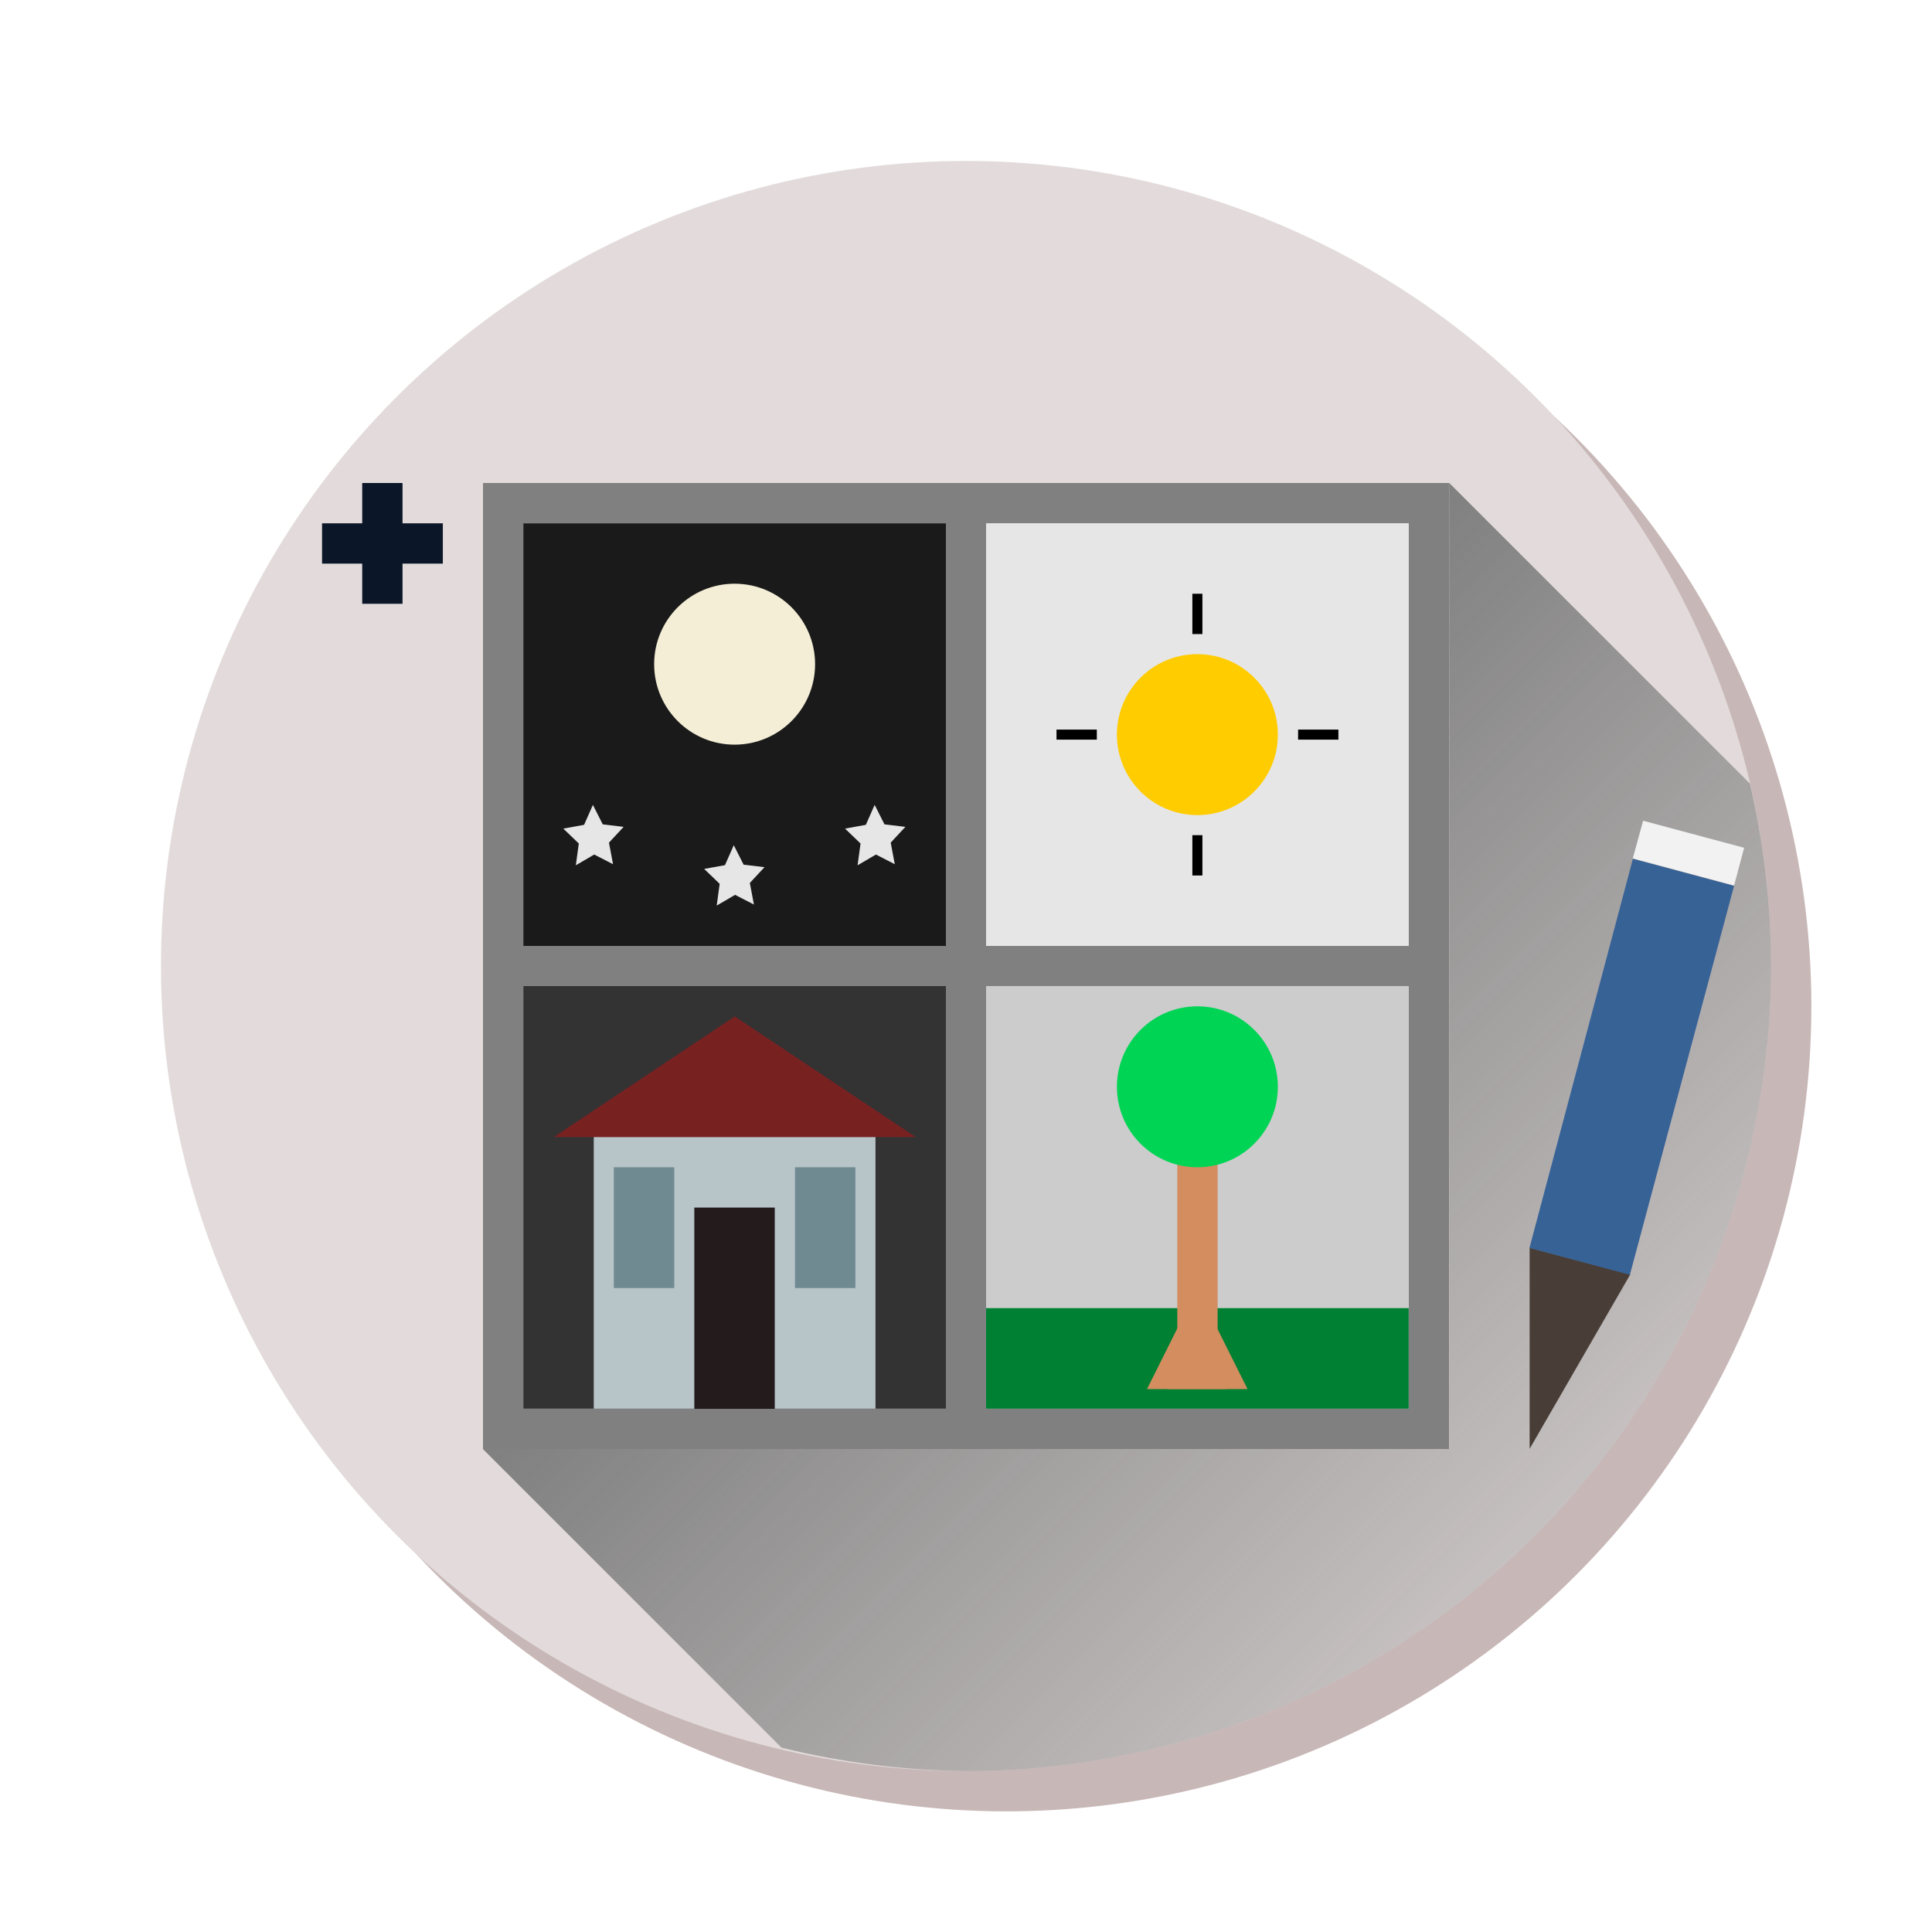 <?xml version="1.0" encoding="UTF-8" standalone="no"?>
<!-- Created with Inkscape (http://www.inkscape.org/) -->

<!-- Copyright (C) 2024 MuKonqi (Muhammed S.)

This art is a part of Nottodbox. -->

<svg
   width="48"
   height="48"
   viewBox="0 0 12.7 12.7"
   version="1.1"
   id="svg1"
   inkscape:version="1.3.2 (091e20e, 2023-11-25)"
   sodipodi:docname="nottodbox.svg"
   xmlns:inkscape="http://www.inkscape.org/namespaces/inkscape"
   xmlns:sodipodi="http://sodipodi.sourceforge.net/DTD/sodipodi-0.dtd"
   xmlns:xlink="http://www.w3.org/1999/xlink"
   xmlns="http://www.w3.org/2000/svg"
   xmlns:svg="http://www.w3.org/2000/svg">
  <sodipodi:namedview
     id="namedview1"
     pagecolor="#ffffff"
     bordercolor="#000000"
     borderopacity="0.25"
     inkscape:showpageshadow="2"
     inkscape:pageopacity="0.0"
     inkscape:pagecheckerboard="false"
     inkscape:deskcolor="#d1d1d1"
     inkscape:document-units="px"
     shape-rendering="auto"
     inkscape:clip-to-page="false"
     inkscape:zoom="32.000001"
     inkscape:cx="25.343749"
     inkscape:cy="18.687499"
     inkscape:window-width="1920"
     inkscape:window-height="1016"
     inkscape:window-x="0"
     inkscape:window-y="0"
     inkscape:window-maximized="1"
     inkscape:current-layer="layer2"
     showguides="true">
    <sodipodi:guide
       position="3.175,3.175"
       orientation="0.707,0.707"
       id="guide1"
       inkscape:locked="false"
       inkscape:label=""
       inkscape:color="rgb(0,134,229)" />
    <sodipodi:guide
       position="10.054,3.175"
       orientation="0.259,0.966"
       id="guide2"
       inkscape:label=""
       inkscape:locked="false"
       inkscape:color="rgb(0,134,229)" />
    <sodipodi:guide
       position="9.525,9.525"
       orientation="0.707,0.707"
       id="guide3"
       inkscape:label=""
       inkscape:locked="false"
       inkscape:color="rgb(0,134,229)" />
    <sodipodi:guide
       position="9.525,3.175"
       orientation="0.707,0.707"
       id="guide6"
       inkscape:label=""
       inkscape:locked="false"
       inkscape:color="rgb(0,134,229)" />
    <sodipodi:guide
       position="10.054,4.498"
       orientation="0.259,0.966"
       id="guide7"
       inkscape:label=""
       inkscape:locked="false"
       inkscape:color="rgb(0,134,229)" />
    <sodipodi:guide
       position="10.734,7.056"
       orientation="0.259,0.966"
       id="guide16"
       inkscape:label=""
       inkscape:locked="false"
       inkscape:color="rgb(0,134,229)" />
    <sodipodi:guide
       position="10.8,-264570.63"
       orientation="0.259,0.966"
       id="guide19"
       inkscape:label=""
       inkscape:locked="false"
       inkscape:color="rgb(0,134,229)" />
    <sodipodi:guide
       position="8.201,8.003"
       orientation="0.259,0.966"
       id="guide20"
       inkscape:label=""
       inkscape:locked="false"
       inkscape:color="rgb(0,134,229)" />
  </sodipodi:namedview>
  <defs
     id="defs1">
    <linearGradient
       id="linearGradient2"
       inkscape:collect="always">
      <stop
         style="stop-color:#808080;stop-opacity:1;"
         offset="0"
         id="stop2" />
      <stop
         style="stop-color:#808080;stop-opacity:0;"
         offset="1"
         id="stop3" />
    </linearGradient>
    <inkscape:path-effect
       effect="bspline"
       id="path-effect38"
       is_visible="true"
       lpeversion="1.3"
       weight="33.333"
       steps="2"
       helper_size="0"
       apply_no_weight="true"
       apply_with_weight="true"
       only_selected="false"
       uniform="false" />
    <inkscape:path-effect
       effect="bspline"
       id="path-effect37"
       is_visible="true"
       lpeversion="1.3"
       weight="33.333"
       steps="2"
       helper_size="0"
       apply_no_weight="true"
       apply_with_weight="true"
       only_selected="false"
       uniform="false" />
    <linearGradient
       id="swatch28"
       inkscape:swatch="solid">
      <stop
         style="stop-color:#000000;stop-opacity:1;"
         offset="0"
         id="stop28" />
    </linearGradient>
    <linearGradient
       inkscape:collect="always"
       xlink:href="#linearGradient2"
       id="linearGradient3"
       x1="6.352"
       y1="6.35"
       x2="11.642"
       y2="11.639"
       gradientUnits="userSpaceOnUse" />
  </defs>
  <g
     inkscape:label="Main"
     inkscape:groupmode="layer"
     id="layer1"
     style="display:inline"
     sodipodi:insensitive="true">
    <circle
       style="display:inline;opacity:1;fill:#c8b7b7;stroke-width:0.345"
       id="circle-shadow"
       cx="6.615"
       cy="6.615"
       r="5.292"
       inkscape:label="Shadow" />
    <circle
       style="display:inline;fill:#e3dbdb;stroke-width:0.345"
       id="circle"
       cx="6.35"
       cy="6.35"
       r="5.292"
       inkscape:label="Circle" />
    <rect
       style="display:inline;fill:#0b1728;stroke-width:0.229"
       id="plus-horizontal"
       width="0.794"
       height="0.265"
       x="2.117"
       y="3.44"
       inkscape:label="Plus Horizontal" />
    <rect
       style="display:inline;fill:#0b1728;stroke-width:0.229"
       id="plus-vertical"
       width="0.265"
       height="0.794"
       x="2.381"
       y="3.175"
       inkscape:label="Plus Vertical" />
  </g>
  <g
     inkscape:groupmode="layer"
     id="layer3"
     inkscape:label="Page"
     sodipodi:insensitive="true">
    <path
       id="page-shadow"
       style="display:inline;fill:url(#linearGradient3);fill-opacity:1;stroke-width:0.345"
       inkscape:label="Shadow"
       d="M 11.503,5.151 9.526,3.174 V 9.524 L 3.174,9.525 5.137,11.488 A 5.292,5.292 0 0 0 6.35,11.642 5.292,5.292 0 0 0 11.642,6.35 5.292,5.292 0 0 0 11.503,5.151 Z" />
    <rect
       style="fill:#808080;stroke-width:0.831"
       id="rect4"
       width="0.265"
       height="6.35"
       x="9.26"
       y="3.175"
       inkscape:label="Line Right" />
    <rect
       style="fill:#808080;stroke-width:0.831"
       id="rect5"
       width="0.265"
       height="6.35"
       x="6.218"
       y="3.175"
       inkscape:label="Line Vertical Center" />
    <rect
       style="fill:#808080;stroke-width:0.831"
       id="rect6"
       width="0.265"
       height="6.35"
       x="3.175"
       y="3.175"
       inkscape:label="Line Left" />
    <rect
       style="fill:#808080;stroke-width:0.831"
       id="rect7"
       width="0.265"
       height="6.35"
       x="-9.525"
       y="3.175"
       transform="rotate(-90)"
       inkscape:label="Line Bottom" />
    <rect
       style="fill:#808080;stroke-width:0.831"
       id="rect8"
       width="0.265"
       height="6.35"
       x="-6.482"
       y="3.175"
       transform="rotate(-90)"
       inkscape:label="Line Horizontal Center" />
    <rect
       style="fill:#808080;stroke-width:0.831"
       id="rect9"
       width="0.265"
       height="6.35"
       x="-3.44"
       y="3.175"
       transform="rotate(-90)"
       inkscape:label="Line Top" />
  </g>
  <g
     inkscape:groupmode="layer"
     id="layer2"
     inkscape:label="Day"
     sodipodi:insensitive="true">
    <rect
       style="fill:#e6e6e6;stroke-width:2.821"
       id="rect10"
       width="2.778"
       height="2.778"
       x="6.482"
       y="3.44"
       inkscape:label="Background" />
    <circle
       style="opacity:1;fill:#ffcc00;fill-opacity:1;stroke-width:0.265"
       id="path17"
       cx="7.871"
       cy="4.829"
       r="0.529"
       inkscape:label="Sun" />
    <rect
       style="opacity:1;fill:#000000;fill-opacity:1;stroke-width:0.265"
       id="rect18"
       width="0.066"
       height="0.265"
       x="-4.862"
       y="6.945"
       transform="rotate(-90)"
       inkscape:label="Line Left" />
    <rect
       style="opacity:1;fill:#000000;fill-opacity:1;stroke-width:0.265"
       id="rect20"
       width="0.066"
       height="0.265"
       x="7.838"
       y="5.49"
       inkscape:label="Line Bottom" />
    <rect
       style="opacity:1;fill:#000000;fill-opacity:1;stroke-width:0.265"
       id="rect3"
       width="0.066"
       height="0.265"
       x="-4.862"
       y="8.533"
       transform="rotate(-90)"
       inkscape:label="Line Right" />
    <rect
       style="opacity:1;fill:#000000;fill-opacity:1;stroke-width:0.265"
       id="rect19"
       width="0.066"
       height="0.265"
       x="7.838"
       y="3.903"
       inkscape:label="Line Top" />
  </g>
  <g
     inkscape:groupmode="layer"
     id="layer4"
     inkscape:label="Night"
     sodipodi:insensitive="true">
    <rect
       style="fill:#1a1a1a;stroke-width:2.821"
       id="rect11"
       width="2.778"
       height="2.778"
       x="3.44"
       y="3.44"
       inkscape:label="Background" />
    <circle
       style="opacity:1;fill:#f4eed7;fill-opacity:1;stroke-width:0.353"
       id="circle41"
       cx="4.829"
       cy="4.366"
       inkscape:label="Moon"
       r="0.529" />
    <path
       sodipodi:type="star"
       style="font-variation-settings:normal;opacity:1;vector-effect:none;fill:#e6e6e6;fill-opacity:1;fill-rule:evenodd;stroke-width:0.265;stroke-linecap:butt;stroke-linejoin:miter;stroke-miterlimit:4;stroke-dasharray:none;stroke-dashoffset:0;stroke-opacity:1;-inkscape-stroke:none;stop-color:#000000;stop-opacity:1"
       id="path42"
       inkscape:flatsided="false"
       sodipodi:sides="5"
       sodipodi:cx="5.3769722"
       sodipodi:cy="3.7759387"
       sodipodi:r1="0.3420094"
       sodipodi:r2="0.17100471"
       sodipodi:arg1="0.9153287"
       sodipodi:arg2="1.5436472"
       inkscape:rounded="0"
       inkscape:randomized="0"
       d="M 5.585,4.047 5.382,3.947 5.184,4.058 5.216,3.833 5.049,3.679 5.273,3.64 5.368,3.434 5.474,3.635 5.699,3.661 5.541,3.824 Z"
       inkscape:transform-center-x="0.0017509385"
       inkscape:transform-center-y="-0.019030832"
       transform="matrix(0.61,0,0,0.636,0.623,3.107)"
       inkscape:label="Star 1" />
    <path
       sodipodi:type="star"
       style="font-variation-settings:normal;opacity:1;vector-effect:none;fill:#e6e6e6;fill-opacity:1;fill-rule:evenodd;stroke-width:0.265;stroke-linecap:butt;stroke-linejoin:miter;stroke-miterlimit:4;stroke-dasharray:none;stroke-dashoffset:0;stroke-opacity:1;-inkscape-stroke:none;stop-color:#000000;stop-opacity:1"
       id="path12"
       inkscape:flatsided="false"
       sodipodi:sides="5"
       sodipodi:cx="5.3769722"
       sodipodi:cy="3.7759387"
       sodipodi:r1="0.3420094"
       sodipodi:r2="0.17100471"
       sodipodi:arg1="0.9153287"
       sodipodi:arg2="1.5436472"
       inkscape:rounded="0"
       inkscape:randomized="0"
       d="M 5.585,4.047 5.382,3.947 5.184,4.058 5.216,3.833 5.049,3.679 5.273,3.64 5.368,3.434 5.474,3.635 5.699,3.661 5.541,3.824 Z"
       inkscape:transform-center-x="0.0017509385"
       inkscape:transform-center-y="-0.019030832"
       transform="matrix(0.61,0,0,0.636,1.549,3.372)"
       inkscape:label="Star 2" />
    <path
       sodipodi:type="star"
       style="font-variation-settings:normal;opacity:1;vector-effect:none;fill:#e6e6e6;fill-opacity:1;fill-rule:evenodd;stroke-width:0.265;stroke-linecap:butt;stroke-linejoin:miter;stroke-miterlimit:4;stroke-dasharray:none;stroke-dashoffset:0;stroke-opacity:1;-inkscape-stroke:none;stop-color:#000000;stop-opacity:1"
       id="path13"
       inkscape:flatsided="false"
       sodipodi:sides="5"
       sodipodi:cx="5.3769722"
       sodipodi:cy="3.7759387"
       sodipodi:r1="0.3420094"
       sodipodi:r2="0.17100471"
       sodipodi:arg1="0.9153287"
       sodipodi:arg2="1.5436472"
       inkscape:rounded="0"
       inkscape:randomized="0"
       d="M 5.585,4.047 5.382,3.947 5.184,4.058 5.216,3.833 5.049,3.679 5.273,3.64 5.368,3.434 5.474,3.635 5.699,3.661 5.541,3.824 Z"
       inkscape:transform-center-x="0.0017509385"
       inkscape:transform-center-y="-0.019030832"
       transform="matrix(0.61,0,0,0.636,2.475,3.107)"
       inkscape:label="Star 2" />
  </g>
  <g
     inkscape:groupmode="layer"
     id="layer5"
     inkscape:label="Tree"
     sodipodi:insensitive="true">
    <rect
       style="display:inline;fill:#cccccc;stroke-width:0.994"
       id="rect14"
       width="2.778"
       height="2.778"
       x="6.482"
       y="6.482"
       inkscape:label="Background" />
    <rect
       style="fill:#008033;stroke-width:1"
       id="rect15"
       width="2.778"
       height="0.661"
       x="6.482"
       y="8.599"
       inkscape:label="Grass" />
    <path
       sodipodi:type="star"
       style="font-variation-settings:normal;opacity:1;vector-effect:none;fill:#d38d5f;fill-opacity:1;fill-rule:evenodd;stroke-width:0.265;stroke-linecap:butt;stroke-linejoin:miter;stroke-miterlimit:4;stroke-dasharray:none;stroke-dashoffset:0;stroke-opacity:1;-inkscape-stroke:none;stop-color:#000000;stop-opacity:1"
       id="path40"
       inkscape:flatsided="true"
       sodipodi:sides="3"
       sodipodi:cx="5.9015584"
       sodipodi:cy="8.7885942"
       sodipodi:r1="0.30604503"
       sodipodi:r2="0.15302251"
       sodipodi:arg1="0.52359878"
       sodipodi:arg2="1.5707963"
       inkscape:rounded="0"
       inkscape:randomized="0"
       d="m 6.167,8.942 -0.53,0 0.265,-0.459 z"
       inkscape:transform-center-y="-0.088194625"
       transform="matrix(0.998,0,0,1.153,2.046,-1.179)"
       inkscape:label="Body Right" />
    <path
       sodipodi:type="star"
       style="font-variation-settings:normal;opacity:1;vector-effect:none;fill:#d38d5f;fill-opacity:1;fill-rule:evenodd;stroke-width:0.265;stroke-linecap:butt;stroke-linejoin:miter;stroke-miterlimit:4;stroke-dasharray:none;stroke-dashoffset:0;stroke-opacity:1;-inkscape-stroke:none;stop-color:#000000;stop-opacity:1"
       id="path39"
       inkscape:flatsided="true"
       sodipodi:sides="3"
       sodipodi:cx="5.9015584"
       sodipodi:cy="8.7885942"
       sodipodi:r1="0.30604503"
       sodipodi:r2="0.15302251"
       sodipodi:arg1="0.52359878"
       sodipodi:arg2="1.5707963"
       inkscape:rounded="0"
       inkscape:randomized="0"
       d="m 6.167,8.942 -0.53,0 0.265,-0.459 z"
       inkscape:transform-center-y="-0.088194925"
       transform="matrix(0.998,0,0,1.153,1.914,-1.179)"
       inkscape:label="Body Left" />
    <rect
       style="opacity:1;fill:#d38d5f;fill-opacity:1;stroke-width:1.347;stroke-dasharray:none"
       id="rect40"
       width="0.265"
       height="1.72"
       x="7.739"
       y="7.408"
       inkscape:label="Body Main" />
    <circle
       style="opacity:1;fill:#00d455;fill-opacity:1;stroke-width:0.667;stroke-dasharray:none"
       id="path41"
       cx="7.871"
       cy="7.144"
       inkscape:label="Leaves"
       r="0.529" />
  </g>
  <g
     inkscape:groupmode="layer"
     id="layer6"
     inkscape:label="Home">
    <rect
       style="opacity:1;fill:#333333;fill-opacity:1;stroke-width:1.05;stroke-dasharray:none"
       id="rect13"
       width="2.778"
       height="2.778"
       x="3.44"
       y="6.482"
       inkscape:label="Background" />
    <rect
       style="opacity:1;fill:#b7c4c8;fill-opacity:1;stroke-width:0.7;stroke-dasharray:none"
       id="rect48"
       width="1.852"
       height="1.852"
       x="3.903"
       y="7.408"
       inkscape:label="Building" />
    <path
       sodipodi:type="star"
       style="font-variation-settings:normal;opacity:1;vector-effect:none;fill:#782121;fill-opacity:1;fill-rule:evenodd;stroke-width:0.265;stroke-linecap:butt;stroke-linejoin:miter;stroke-miterlimit:4;stroke-dasharray:none;stroke-dashoffset:0;stroke-opacity:1;-inkscape-stroke:none;stop-color:#000000;stop-opacity:1"
       id="path49"
       inkscape:flatsided="true"
       sodipodi:sides="3"
       sodipodi:cx="5.9015584"
       sodipodi:cy="8.7885942"
       sodipodi:r1="0.30604503"
       sodipodi:r2="0.15302251"
       sodipodi:arg1="0.52359878"
       sodipodi:arg2="1.5707963"
       inkscape:rounded="0"
       inkscape:randomized="0"
       d="m 6.167,8.942 -0.53,0 0.265,-0.459 z"
       inkscape:transform-center-y="-0.13229174"
       transform="matrix(4.492,0,0,1.729,-21.682,-7.986)"
       inkscape:label="Roof" />
    <rect
       style="opacity:1;fill:#241c1c;fill-opacity:1;stroke-width:0.913;stroke-dasharray:none"
       id="rect51"
       width="0.529"
       height="1.323"
       x="4.564"
       y="7.938"
       inkscape:label="Door" />
    <rect
       style="opacity:1;fill:#6f8a91;fill-opacity:1;stroke-width:0.612;stroke-dasharray:none"
       id="rect49"
       width="0.397"
       height="0.794"
       x="4.035"
       y="7.673"
       inkscape:label="Window Left" />
    <rect
       style="opacity:1;fill:#6f8a91;fill-opacity:1;stroke-width:0.612;stroke-dasharray:none"
       id="rect50"
       width="0.397"
       height="0.794"
       x="5.226"
       y="7.673"
       inkscape:label="Window Right"
       sodipodi:insensitive="true" />
  </g>
  <g
     inkscape:groupmode="layer"
     id="layer7"
     inkscape:label="Pen"
     style="display:inline">
    <path
       style="fill:#483e37;stroke-width:1"
       d="M 10.055,8.202 V 9.524 L 10.717,8.377 Z"
       id="path16" />
    <path
       style="fill:#376296;stroke-width:1;fill-opacity:1"
       d="m 10.054,8.203 0.66,0.177 0.685,-2.557 -0.665,-0.178 z"
       id="path18" />
    <path
       style="fill:#f2f2f2;fill-opacity:1;stroke-width:1"
       d="M 10.733,5.643 11.399,5.821 11.465,5.573 10.801,5.395 Z"
       id="path19" />
  </g>
</svg>
